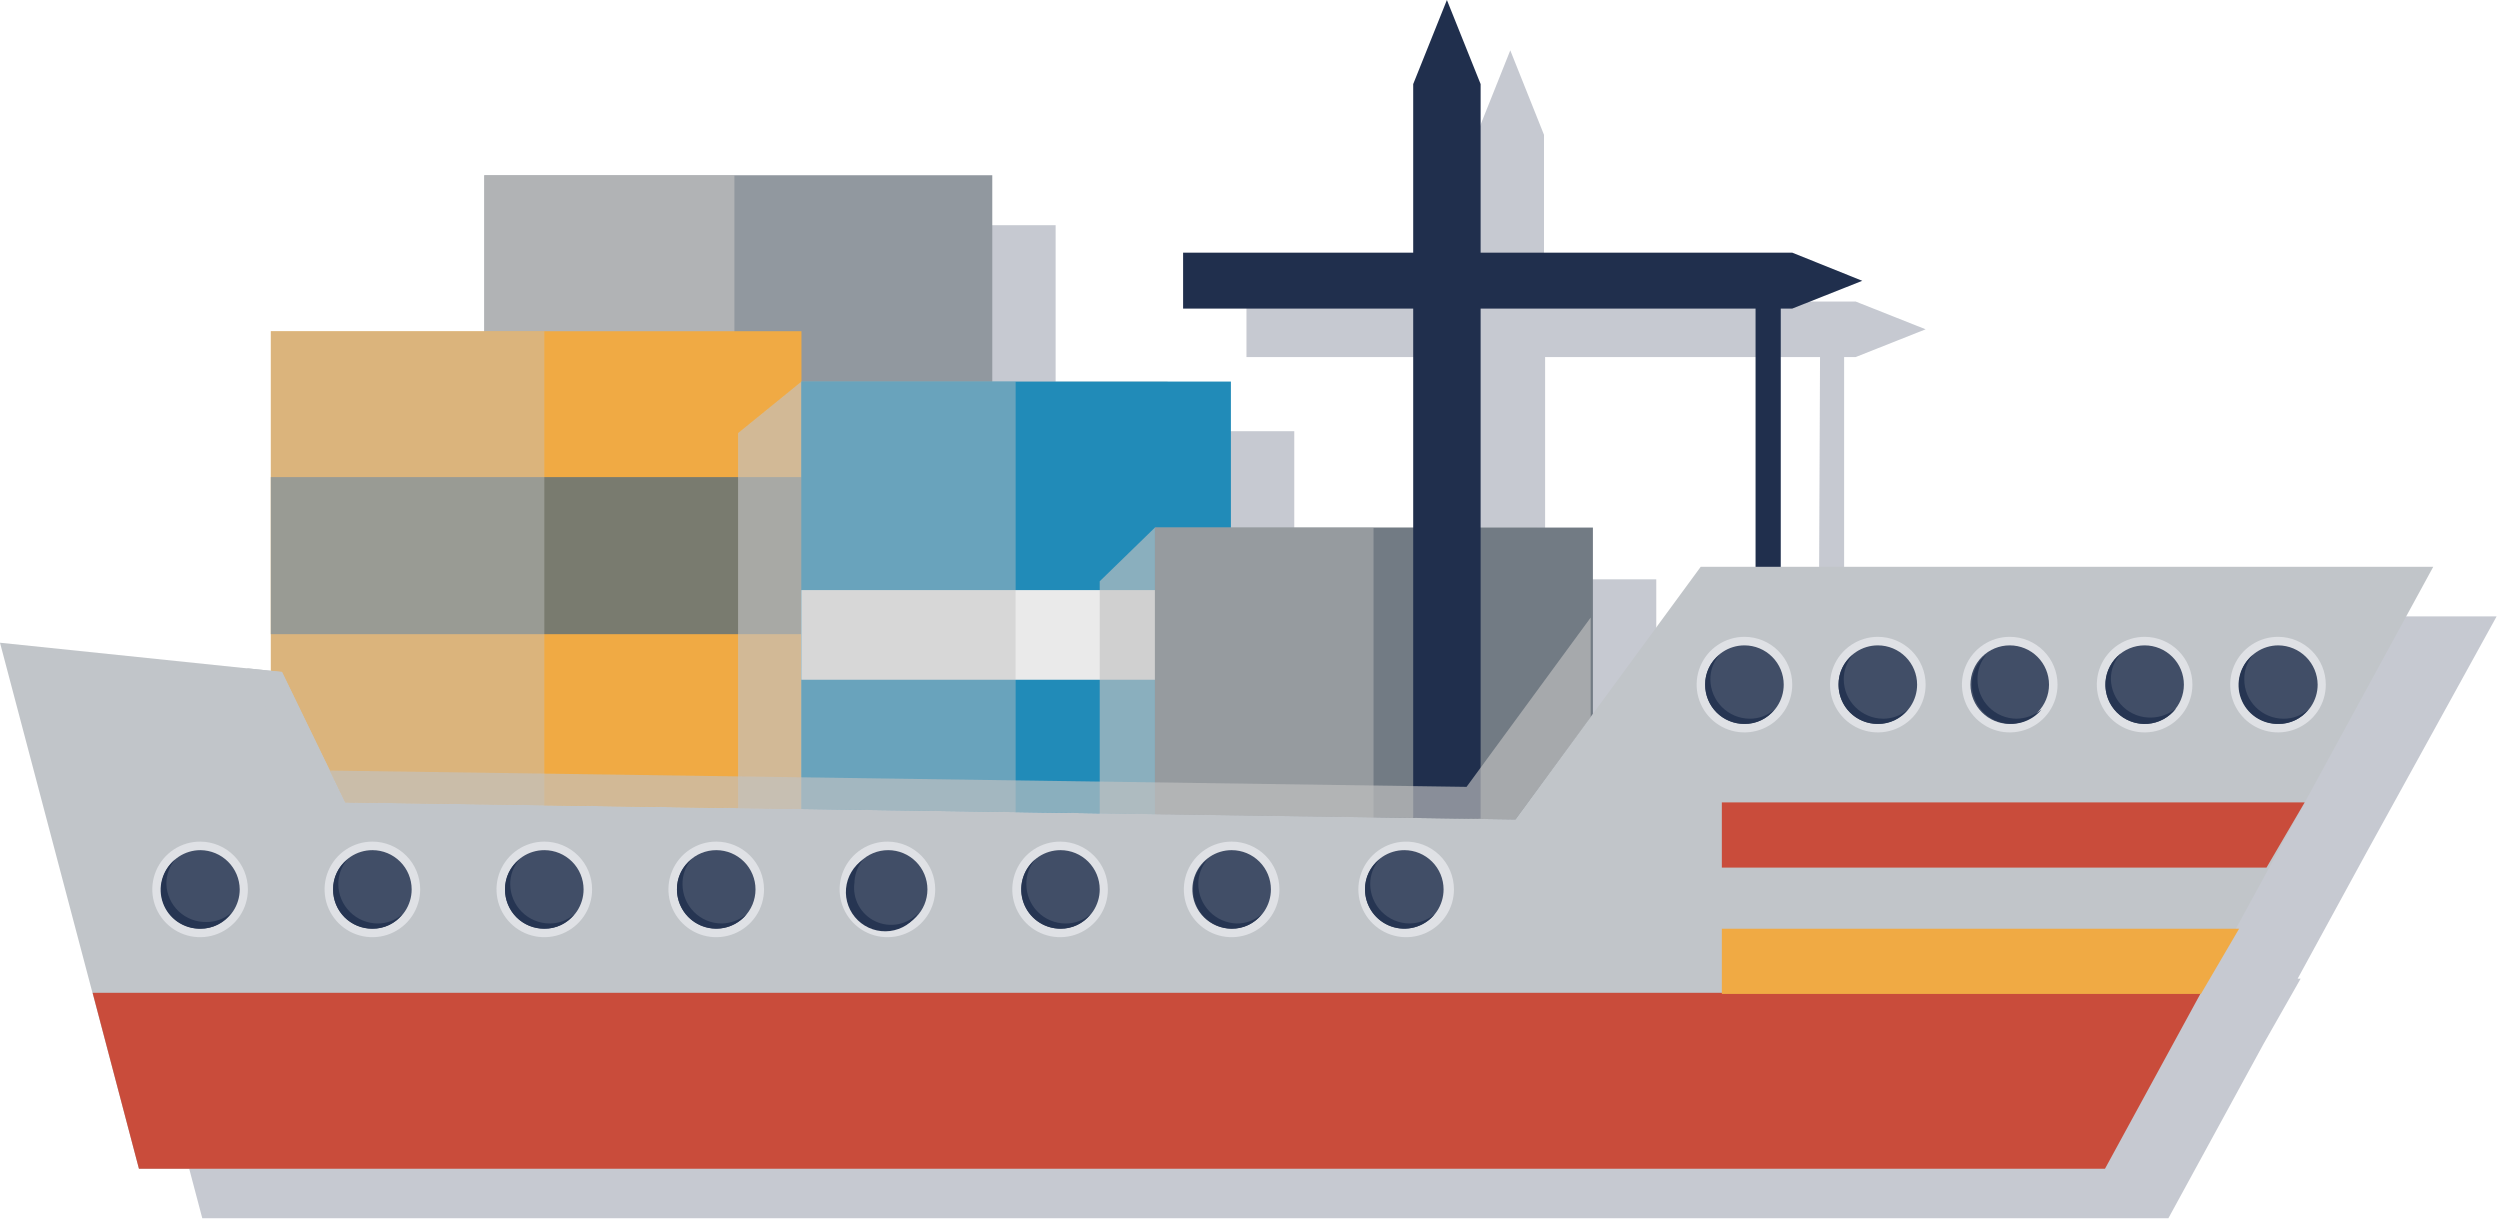 <svg width="359" height="175" viewBox="0 0 359 175" fill="none" xmlns="http://www.w3.org/2000/svg">
<g style="mix-blend-mode:multiply" opacity="0.65">
<path d="M264.816 51.277H266.465L276.521 47.287L266.465 43.297H221.718V19.359L216.876 7.23L212.034 19.359V43.563H178.992V51.277H212.034V82.716H185.856V61.916H151.59V32.339H78.642V54.681H47.994V103.462L9.1 99.419L29.052 174.957H311.372L325.047 149.902L330.368 140.54H329.942L339.839 122.4L358.514 88.514H264.816V51.277ZM261.198 88.514H253.323L237.839 109.792V83.194H221.877V51.277H261.357L261.198 88.514Z" fill="#A7ACB8"/>
</g>
<path d="M142.491 25.164H69.543V95.862H142.491V25.164Z" fill="#91989F"/>
<g style="mix-blend-mode:multiply" opacity="0.65">
<path d="M105.458 25.164H69.543V95.862H105.458V25.164Z" fill="#C2C2C2"/>
</g>
<path d="M115.089 47.562H38.895V118.1H115.089V47.562Z" fill="#F0AA44"/>
<path d="M115.089 68.512H38.895V91.067H115.089V68.512Z" fill="#797B6F"/>
<g style="mix-blend-mode:multiply" opacity="0.45">
<path d="M78.163 47.562H38.895V118.1H78.163V47.562Z" fill="#C2C2C2"/>
</g>
<g style="mix-blend-mode:multiply" opacity="0.65">
<path d="M105.99 62.187V84.742V97.669V117.085H167.658V97.669V84.742V54.793H115.089L105.99 62.187Z" fill="#C2C2C2"/>
</g>
<path d="M176.757 54.793H115.089V117.085H176.757V54.793Z" fill="#218BB8"/>
<path d="M176.757 84.738H115.089V97.612H176.757V84.738Z" fill="#EAEAEA"/>
<g style="mix-blend-mode:multiply" opacity="0.45">
<path d="M145.843 54.793H115.089V117.085H145.843V54.793Z" fill="#C2C2C2"/>
</g>
<g style="mix-blend-mode:multiply" opacity="0.65">
<path d="M157.921 83.471V124.592H220.759V75.758H165.849L157.921 83.471Z" fill="#C2C2C2"/>
</g>
<path d="M228.741 75.758H165.849V124.592H228.741V75.758Z" fill="#727B84"/>
<g style="mix-blend-mode:multiply" opacity="0.45">
<path d="M197.242 75.758H165.849V124.592H197.242V75.758Z" fill="#C2C2C2"/>
</g>
<path d="M202.935 12.075V117.563H212.618V12.075L207.776 0L202.935 12.075Z" fill="#202F4D"/>
<path d="M169.893 36.281V44.314H257.366L267.423 40.324L257.366 36.281H169.893Z" fill="#202F4D"/>
<path d="M255.717 40.27H252.099V82.773H255.717V40.27Z" fill="#202F4D"/>
<path d="M217.619 117.67L49.59 115.223L40.491 96.498L0 92.296L19.953 167.834H302.273L349.415 81.391H244.223L217.619 117.67Z" fill="#C1C5C9"/>
<path d="M35.49 95.961L42.514 110.537L47.355 110.643L40.492 96.493L35.49 95.961Z" fill="#C1C5C9"/>
<g style="mix-blend-mode:multiply" opacity="0.65">
<path d="M47.355 110.654L49.59 115.228L217.62 117.675L228.421 102.993V88.684L210.597 112.994L47.355 110.654Z" fill="#C2C2C2"/>
</g>
<path d="M19.953 167.834H302.273L316.054 142.566H13.302L19.953 167.834Z" fill="#C94C3B"/>
<path d="M250.502 91.449C249.144 91.449 247.817 91.852 246.689 92.606C245.56 93.36 244.68 94.431 244.161 95.685C243.641 96.939 243.505 98.319 243.77 99.65C244.035 100.981 244.689 102.204 245.649 103.164C246.608 104.124 247.831 104.777 249.163 105.042C250.494 105.307 251.874 105.171 253.129 104.651C254.383 104.132 255.455 103.252 256.209 102.124C256.963 100.995 257.366 99.669 257.366 98.311C257.366 97.41 257.188 96.518 256.843 95.685C256.498 94.853 255.993 94.096 255.355 93.459C254.718 92.822 253.961 92.316 253.129 91.972C252.296 91.627 251.403 91.449 250.502 91.449Z" fill="#DFE1E5"/>
<path d="M28.786 120.856C27.426 120.845 26.094 121.239 24.958 121.986C23.823 122.734 22.935 123.802 22.407 125.055C21.879 126.308 21.736 127.689 21.995 129.024C22.253 130.358 22.903 131.586 23.861 132.551C24.818 133.516 26.041 134.175 27.374 134.444C28.707 134.713 30.09 134.581 31.347 134.063C32.605 133.545 33.68 132.665 34.436 131.536C35.193 130.406 35.597 129.077 35.597 127.718C35.597 125.907 34.881 124.17 33.605 122.884C32.33 121.599 30.597 120.87 28.786 120.856Z" fill="#DFE1E5"/>
<path d="M53.474 120.855C52.117 120.855 50.79 121.258 49.661 122.012C48.532 122.766 47.652 123.838 47.133 125.092C46.613 126.346 46.477 127.725 46.742 129.056C47.007 130.388 47.661 131.61 48.621 132.57C49.581 133.53 50.804 134.183 52.135 134.448C53.467 134.713 54.847 134.577 56.101 134.058C57.355 133.538 58.427 132.659 59.181 131.53C59.935 130.402 60.338 129.075 60.338 127.718C60.338 125.898 59.615 124.152 58.328 122.865C57.04 121.578 55.294 120.855 53.474 120.855Z" fill="#DFE1E5"/>
<path d="M78.163 120.855C76.805 120.855 75.478 121.258 74.349 122.012C73.221 122.766 72.341 123.838 71.821 125.092C71.302 126.346 71.166 127.725 71.431 129.056C71.696 130.388 72.349 131.61 73.309 132.57C74.269 133.53 75.492 134.183 76.824 134.448C78.155 134.713 79.535 134.577 80.789 134.058C82.043 133.538 83.115 132.659 83.87 131.53C84.624 130.402 85.026 129.075 85.026 127.718C85.026 125.898 84.303 124.152 83.016 122.865C81.729 121.578 79.983 120.855 78.163 120.855Z" fill="#DFE1E5"/>
<path d="M102.851 120.855C101.493 120.855 100.166 121.258 99.037 122.012C97.909 122.766 97.029 123.838 96.509 125.092C95.99 126.346 95.854 127.725 96.119 129.056C96.383 130.388 97.037 131.61 97.997 132.57C98.957 133.53 100.18 134.183 101.512 134.448C102.843 134.713 104.223 134.577 105.477 134.058C106.731 133.538 107.803 132.659 108.558 131.53C109.312 130.402 109.714 129.075 109.714 127.718C109.714 125.898 108.991 124.152 107.704 122.865C106.417 121.578 104.671 120.855 102.851 120.855Z" fill="#DFE1E5"/>
<path d="M127.54 120.856C126.178 120.835 124.84 121.22 123.698 121.961C122.555 122.702 121.659 123.766 121.123 125.018C120.587 126.27 120.436 127.653 120.689 128.991C120.941 130.329 121.586 131.562 122.542 132.532C123.497 133.502 124.72 134.167 126.054 134.44C127.389 134.714 128.774 134.584 130.035 134.068C131.295 133.552 132.373 132.673 133.132 131.542C133.891 130.411 134.297 129.08 134.297 127.719C134.297 125.917 133.589 124.187 132.324 122.903C131.06 121.62 129.341 120.884 127.54 120.856Z" fill="#DFE1E5"/>
<path d="M152.281 120.856C150.921 120.845 149.589 121.239 148.453 121.986C147.317 122.734 146.429 123.802 145.902 125.055C145.374 126.308 145.23 127.689 145.489 129.024C145.748 130.358 146.398 131.586 147.355 132.551C148.313 133.516 149.536 134.175 150.869 134.444C152.202 134.713 153.584 134.581 154.842 134.063C156.099 133.545 157.174 132.665 157.931 131.536C158.687 130.406 159.091 129.077 159.091 127.718C159.091 125.907 158.376 124.17 157.1 122.884C155.824 121.599 154.092 120.87 152.281 120.856Z" fill="#DFE1E5"/>
<path d="M176.863 120.855C175.506 120.855 174.179 121.258 173.05 122.012C171.921 122.766 171.042 123.838 170.522 125.092C170.002 126.346 169.867 127.725 170.131 129.056C170.396 130.388 171.05 131.61 172.01 132.57C172.97 133.53 174.193 134.183 175.524 134.448C176.856 134.713 178.236 134.577 179.49 134.058C180.744 133.538 181.816 132.659 182.57 131.53C183.325 130.402 183.727 129.075 183.727 127.718C183.727 125.898 183.004 124.152 181.717 122.865C180.43 121.578 178.684 120.855 176.863 120.855Z" fill="#DFE1E5"/>
<path d="M201.658 120.861C200.313 120.913 199.013 121.359 197.92 122.144C196.827 122.929 195.989 124.018 195.51 125.276C195.031 126.534 194.932 127.904 195.226 129.217C195.521 130.53 196.194 131.728 197.164 132.661C198.134 133.595 199.356 134.222 200.68 134.466C202.004 134.71 203.37 134.56 204.609 134.033C205.848 133.507 206.904 132.628 207.647 131.506C208.39 130.384 208.787 129.069 208.788 127.723C208.789 126.799 208.603 125.884 208.241 125.034C207.88 124.183 207.35 123.415 206.685 122.774C206.019 122.133 205.23 121.633 204.367 121.305C203.503 120.976 202.582 120.825 201.658 120.861Z" fill="#DFE1E5"/>
<path d="M269.657 91.449C268.3 91.449 266.973 91.852 265.844 92.606C264.715 93.36 263.835 94.431 263.316 95.685C262.796 96.939 262.661 98.319 262.925 99.65C263.19 100.981 263.844 102.204 264.804 103.164C265.764 104.124 266.987 104.777 268.318 105.042C269.65 105.307 271.03 105.171 272.284 104.651C273.538 104.132 274.61 103.252 275.364 102.124C276.118 100.995 276.521 99.669 276.521 98.311C276.521 96.492 275.798 94.746 274.511 93.459C273.223 92.172 271.478 91.449 269.657 91.449Z" fill="#DFE1E5"/>
<path d="M288.599 91.449C287.242 91.449 285.915 91.852 284.786 92.606C283.657 93.36 282.777 94.431 282.258 95.685C281.738 96.939 281.602 98.319 281.867 99.65C282.132 100.981 282.786 102.204 283.746 103.164C284.706 104.124 285.929 104.777 287.26 105.042C288.592 105.307 289.972 105.171 291.226 104.651C292.48 104.132 293.552 103.252 294.306 102.124C295.06 100.995 295.463 99.669 295.463 98.311C295.463 96.492 294.74 94.746 293.453 93.459C292.165 92.172 290.42 91.449 288.599 91.449Z" fill="#DFE1E5"/>
<path d="M307.966 91.449C306.609 91.449 305.282 91.852 304.153 92.606C303.024 93.36 302.145 94.431 301.625 95.685C301.106 96.939 300.97 98.319 301.234 99.65C301.499 100.981 302.153 102.204 303.113 103.164C304.073 104.124 305.296 104.777 306.627 105.042C307.959 105.307 309.339 105.171 310.593 104.651C311.847 104.132 312.919 103.252 313.673 102.124C314.428 100.995 314.83 99.669 314.83 98.311C314.83 97.41 314.653 96.518 314.308 95.685C313.963 94.853 313.457 94.096 312.82 93.459C312.182 92.822 311.426 92.316 310.593 91.972C309.76 91.627 308.868 91.449 307.966 91.449Z" fill="#DFE1E5"/>
<path d="M327.175 91.449C325.815 91.439 324.483 91.832 323.347 92.58C322.211 93.328 321.323 94.396 320.796 95.648C320.268 96.901 320.124 98.283 320.383 99.618C320.642 100.952 321.292 102.18 322.249 103.145C323.207 104.11 324.43 104.769 325.763 105.038C327.096 105.307 328.479 105.174 329.736 104.657C330.993 104.139 332.068 103.259 332.825 102.13C333.581 101 333.985 99.671 333.985 98.312C333.985 96.501 333.27 94.763 331.994 93.478C330.718 92.193 328.986 91.463 327.175 91.449Z" fill="#DFE1E5"/>
<path d="M250.502 92.676C249.387 92.676 248.296 93.007 247.369 93.626C246.441 94.246 245.718 95.126 245.292 96.157C244.865 97.187 244.753 98.321 244.971 99.415C245.188 100.508 245.725 101.513 246.514 102.302C247.303 103.09 248.308 103.627 249.402 103.845C250.496 104.063 251.63 103.951 252.661 103.524C253.691 103.097 254.572 102.375 255.192 101.447C255.812 100.52 256.142 99.43 256.142 98.314C256.142 96.819 255.548 95.385 254.49 94.327C253.433 93.27 251.998 92.676 250.502 92.676Z" fill="#414E67"/>
<path d="M28.785 122.082C27.67 122.082 26.58 122.413 25.652 123.032C24.725 123.652 24.002 124.533 23.575 125.563C23.148 126.593 23.036 127.727 23.254 128.821C23.471 129.915 24.009 130.919 24.797 131.708C25.586 132.497 26.591 133.034 27.685 133.251C28.779 133.469 29.913 133.357 30.944 132.93C31.974 132.504 32.855 131.781 33.475 130.854C34.095 129.926 34.425 128.836 34.425 127.721C34.412 126.23 33.813 124.803 32.758 123.749C31.704 122.694 30.277 122.096 28.785 122.082Z" fill="#414E67"/>
<path d="M53.475 122.082C52.359 122.082 51.269 122.413 50.342 123.032C49.414 123.652 48.691 124.533 48.264 125.563C47.837 126.593 47.726 127.727 47.943 128.821C48.161 129.915 48.698 130.919 49.487 131.708C50.276 132.497 51.281 133.034 52.375 133.251C53.469 133.469 54.603 133.357 55.633 132.93C56.664 132.504 57.545 131.781 58.164 130.854C58.784 129.926 59.115 128.836 59.115 127.721C59.115 126.225 58.521 124.791 57.463 123.734C56.405 122.676 54.971 122.082 53.475 122.082Z" fill="#414E67"/>
<path d="M78.162 122.082C77.047 122.082 75.957 122.413 75.029 123.032C74.102 123.652 73.379 124.533 72.952 125.563C72.525 126.593 72.413 127.727 72.631 128.821C72.849 129.915 73.386 130.919 74.174 131.708C74.963 132.497 75.968 133.034 77.062 133.251C78.156 133.469 79.29 133.357 80.321 132.93C81.351 132.504 82.232 131.781 82.852 130.854C83.472 129.926 83.802 128.836 83.802 127.721C83.802 126.225 83.208 124.791 82.151 123.734C81.093 122.676 79.658 122.082 78.162 122.082Z" fill="#414E67"/>
<path d="M102.851 122.082C101.355 122.082 99.921 122.676 98.863 123.734C97.805 124.791 97.211 126.225 97.211 127.721C97.211 129.216 97.805 130.651 98.863 131.708C99.921 132.766 101.355 133.36 102.851 133.36C104.347 133.36 105.781 132.766 106.839 131.708C107.897 130.651 108.491 129.216 108.491 127.721C108.491 126.225 107.897 124.791 106.839 123.734C105.781 122.676 104.347 122.082 102.851 122.082Z" fill="#414E67"/>
<path d="M127.539 122.082C126.044 122.082 124.609 122.676 123.551 123.734C122.494 124.791 121.899 126.225 121.899 127.721C121.899 129.216 122.494 130.651 123.551 131.708C124.609 132.766 126.044 133.36 127.539 133.36C129.035 133.36 130.47 132.766 131.528 131.708C132.585 130.651 133.179 129.216 133.179 127.721C133.179 126.225 132.585 124.791 131.528 123.734C130.47 122.676 129.035 122.082 127.539 122.082Z" fill="#414E67"/>
<path d="M152.281 122.082C151.165 122.082 150.075 122.413 149.147 123.032C148.22 123.652 147.497 124.533 147.07 125.563C146.643 126.593 146.531 127.727 146.749 128.821C146.967 129.915 147.504 130.919 148.293 131.708C149.081 132.497 150.086 133.034 151.18 133.251C152.274 133.469 153.408 133.357 154.439 132.93C155.47 132.504 156.35 131.781 156.97 130.854C157.59 129.926 157.921 128.836 157.921 127.721C157.921 126.225 157.326 124.791 156.269 123.734C155.211 122.676 153.776 122.082 152.281 122.082Z" fill="#414E67"/>
<path d="M176.863 122.082C175.748 122.082 174.657 122.413 173.73 123.032C172.802 123.652 172.079 124.533 171.652 125.563C171.226 126.593 171.114 127.727 171.332 128.821C171.549 129.915 172.086 130.919 172.875 131.708C173.664 132.497 174.669 133.034 175.763 133.251C176.857 133.469 177.991 133.357 179.022 132.93C180.052 132.504 180.933 131.781 181.553 130.854C182.172 129.926 182.503 128.836 182.503 127.721C182.503 126.225 181.909 124.791 180.851 123.734C179.794 122.676 178.359 122.082 176.863 122.082Z" fill="#414E67"/>
<path d="M201.658 122.082C200.542 122.082 199.452 122.413 198.524 123.032C197.597 123.652 196.874 124.533 196.447 125.563C196.02 126.593 195.908 127.727 196.126 128.821C196.344 129.915 196.881 130.919 197.669 131.708C198.458 132.497 199.463 133.034 200.557 133.251C201.651 133.469 202.785 133.357 203.816 132.93C204.846 132.504 205.727 131.781 206.347 130.854C206.967 129.926 207.298 128.836 207.298 127.721C207.298 126.225 206.703 124.791 205.646 123.734C204.588 122.676 203.153 122.082 201.658 122.082Z" fill="#414E67"/>
<path d="M269.657 92.676C268.542 92.676 267.451 93.007 266.524 93.626C265.596 94.246 264.873 95.126 264.446 96.157C264.02 97.187 263.908 98.321 264.125 99.415C264.343 100.508 264.88 101.513 265.669 102.302C266.458 103.09 267.463 103.627 268.557 103.845C269.651 104.063 270.785 103.951 271.815 103.524C272.846 103.097 273.727 102.375 274.347 101.447C274.966 100.52 275.297 99.43 275.297 98.314C275.297 96.819 274.703 95.385 273.645 94.327C272.587 93.27 271.153 92.676 269.657 92.676Z" fill="#414E67"/>
<path d="M288.599 92.676C287.103 92.676 285.669 93.27 284.611 94.327C283.553 95.385 282.959 96.819 282.959 98.314C282.959 99.81 283.553 101.244 284.611 102.302C285.669 103.359 287.103 103.953 288.599 103.953C290.095 103.953 291.529 103.359 292.587 102.302C293.645 101.244 294.239 99.81 294.239 98.314C294.239 96.819 293.645 95.385 292.587 94.327C291.529 93.27 290.095 92.676 288.599 92.676Z" fill="#414E67"/>
<path d="M307.966 92.676C306.47 92.676 305.036 93.27 303.978 94.327C302.92 95.385 302.326 96.819 302.326 98.314C302.326 99.81 302.92 101.244 303.978 102.302C305.036 103.359 306.47 103.953 307.966 103.953C309.462 103.953 310.897 103.359 311.954 102.302C313.012 101.244 313.606 99.81 313.606 98.314C313.606 96.819 313.012 95.385 311.954 94.327C310.897 93.27 309.462 92.676 307.966 92.676Z" fill="#414E67"/>
<path d="M327.175 92.676C326.06 92.676 324.969 93.007 324.042 93.626C323.114 94.246 322.391 95.126 321.965 96.157C321.538 97.187 321.426 98.321 321.644 99.415C321.861 100.508 322.398 101.513 323.187 102.302C323.976 103.09 324.981 103.627 326.075 103.845C327.169 104.063 328.303 103.951 329.334 103.524C330.364 103.097 331.245 102.375 331.865 101.447C332.484 100.52 332.815 99.43 332.815 98.314C332.801 96.823 332.203 95.397 331.148 94.343C330.093 93.288 328.667 92.69 327.175 92.676Z" fill="#414E67"/>
<path d="M245.608 97.568C245.596 96.257 246.07 94.987 246.938 94.004C246.279 94.51 245.749 95.164 245.389 95.912C245.028 96.66 244.848 97.483 244.863 98.313C244.856 99.055 244.997 99.792 245.277 100.479C245.558 101.166 245.974 101.791 246.499 102.316C247.024 102.841 247.648 103.256 248.336 103.537C249.023 103.818 249.76 103.959 250.503 103.952C251.333 103.966 252.156 103.786 252.904 103.426C253.652 103.066 254.306 102.535 254.812 101.877C253.829 102.744 252.559 103.218 251.248 103.207C249.756 103.193 248.33 102.594 247.275 101.54C246.22 100.485 245.621 99.059 245.608 97.568Z" fill="#263552"/>
<path d="M23.892 126.974C23.866 125.67 24.32 124.401 25.169 123.41C24.255 124.14 23.594 125.138 23.278 126.263C22.961 127.388 23.006 128.584 23.406 129.683C23.805 130.781 24.539 131.727 25.505 132.386C26.47 133.045 27.618 133.385 28.787 133.358C29.654 133.365 30.509 133.16 31.279 132.762C32.048 132.363 32.709 131.782 33.203 131.07C32.219 131.938 30.95 132.411 29.638 132.4C28.16 132.429 26.73 131.877 25.655 130.862C24.58 129.847 23.947 128.451 23.892 126.974Z" fill="#263552"/>
<path d="M48.579 126.974C48.568 125.663 49.042 124.394 49.909 123.41C49.251 123.917 48.721 124.57 48.36 125.318C48 126.067 47.82 126.889 47.834 127.719C47.827 128.462 47.968 129.198 48.249 129.885C48.53 130.573 48.945 131.197 49.47 131.722C49.995 132.247 50.62 132.662 51.308 132.943C51.995 133.224 52.732 133.365 53.474 133.358C54.305 133.372 55.127 133.192 55.876 132.832C56.624 132.472 57.278 131.941 57.784 131.283C56.8 132.151 55.531 132.624 54.219 132.613C52.728 132.599 51.301 132.001 50.246 130.946C49.192 129.892 48.593 128.465 48.579 126.974Z" fill="#263552"/>
<path d="M73.267 126.974C73.256 125.663 73.73 124.394 74.597 123.41C73.939 123.917 73.409 124.57 73.048 125.318C72.688 126.067 72.508 126.889 72.522 127.719C72.515 128.462 72.656 129.198 72.937 129.885C73.218 130.573 73.633 131.197 74.158 131.722C74.683 132.247 75.308 132.662 75.996 132.943C76.683 133.224 77.42 133.365 78.162 133.358C78.993 133.372 79.815 133.192 80.564 132.832C81.312 132.472 81.966 131.941 82.472 131.283C81.488 132.151 80.219 132.624 78.907 132.613C77.416 132.599 75.989 132.001 74.934 130.946C73.88 129.892 73.281 128.465 73.267 126.974Z" fill="#263552"/>
<path d="M98.009 126.974C97.984 125.67 98.438 124.401 99.286 123.41C98.628 123.917 98.097 124.57 97.737 125.318C97.377 126.067 97.197 126.889 97.211 127.719C97.213 128.881 97.574 130.014 98.245 130.963C98.915 131.913 99.863 132.631 100.958 133.021C102.053 133.412 103.242 133.454 104.361 133.143C105.481 132.832 106.478 132.182 107.214 131.283C106.209 132.115 104.953 132.583 103.649 132.613C102.154 132.613 100.719 132.019 99.661 130.961C98.604 129.904 98.009 128.47 98.009 126.974Z" fill="#263552"/>
<path d="M122.697 126.974C122.671 125.67 123.126 124.401 123.974 123.41C123.274 123.878 122.688 124.497 122.259 125.221C121.829 125.945 121.567 126.755 121.492 127.594C121.417 128.432 121.531 129.276 121.824 130.065C122.118 130.854 122.585 131.567 123.19 132.152C123.796 132.737 124.524 133.179 125.323 133.445C126.121 133.712 126.969 133.797 127.805 133.693C128.64 133.589 129.442 133.3 130.151 132.846C130.86 132.392 131.458 131.786 131.902 131.07C131.137 131.91 130.124 132.483 129.01 132.705C127.896 132.928 126.74 132.788 125.712 132.307C124.683 131.825 123.835 131.027 123.293 130.029C122.751 129.032 122.542 127.886 122.697 126.762V126.974Z" fill="#263552"/>
<path d="M147.386 126.974C147.36 125.67 147.815 124.401 148.663 123.41C147.781 124.155 147.149 125.152 146.851 126.267C146.554 127.382 146.606 128.561 147.001 129.646C147.395 130.731 148.113 131.668 149.057 132.332C150.002 132.996 151.127 133.354 152.281 133.358C153.112 133.372 153.934 133.192 154.683 132.832C155.431 132.472 156.085 131.941 156.591 131.283C155.607 132.151 154.338 132.624 153.026 132.613C151.53 132.613 150.096 132.019 149.038 130.961C147.98 129.904 147.386 128.47 147.386 126.974Z" fill="#263552"/>
<path d="M172.074 126.974C172.063 125.663 172.536 124.394 173.404 123.41C172.746 123.917 172.215 124.57 171.855 125.318C171.495 126.067 171.314 126.889 171.329 127.719C171.322 128.453 171.459 129.18 171.734 129.861C172.008 130.541 172.414 131.161 172.928 131.684C173.441 132.208 174.053 132.625 174.729 132.912C175.404 133.199 176.129 133.351 176.863 133.358C177.693 133.372 178.515 133.192 179.264 132.832C180.012 132.472 180.666 131.941 181.172 131.283C180.189 132.151 178.919 132.624 177.607 132.613C176.135 132.572 174.735 131.961 173.703 130.91C172.671 129.858 172.087 128.447 172.074 126.974Z" fill="#263552"/>
<path d="M196.762 126.974C196.751 125.663 197.225 124.394 198.093 123.41C197.434 123.917 196.904 124.57 196.543 125.318C196.183 126.067 196.003 126.889 196.017 127.719C196.019 128.881 196.38 130.014 197.051 130.963C197.722 131.913 198.669 132.631 199.764 133.021C200.859 133.412 202.048 133.454 203.168 133.143C204.288 132.832 205.284 132.182 206.02 131.283C205.001 132.126 203.725 132.595 202.402 132.613C200.911 132.599 199.484 132.001 198.43 130.946C197.375 129.892 196.776 128.466 196.762 126.974Z" fill="#263552"/>
<path d="M264.761 97.568C264.75 96.257 265.224 94.987 266.092 94.004C265.433 94.51 264.903 95.164 264.542 95.912C264.182 96.66 264.002 97.483 264.016 98.313C264.009 99.055 264.15 99.792 264.431 100.479C264.712 101.166 265.127 101.791 265.653 102.316C266.178 102.841 266.802 103.256 267.49 103.537C268.177 103.818 268.914 103.959 269.656 103.952C270.487 103.966 271.309 103.786 272.058 103.426C272.806 103.066 273.46 102.535 273.966 101.877C272.983 102.744 271.713 103.218 270.401 103.207C268.91 103.193 267.483 102.594 266.429 101.54C265.374 100.485 264.775 99.059 264.761 97.568Z" fill="#263552"/>
<path d="M283.97 97.568C283.944 96.264 284.398 94.995 285.247 94.004C284.589 94.51 284.058 95.164 283.698 95.912C283.337 96.66 283.157 97.483 283.172 98.313C283.174 99.475 283.535 100.608 284.205 101.557C284.876 102.506 285.823 103.225 286.918 103.615C288.013 104.005 289.202 104.048 290.322 103.737C291.442 103.425 292.438 102.776 293.175 101.877C292.156 102.72 290.879 103.189 289.557 103.207C288.07 103.193 286.649 102.593 285.603 101.537C284.557 100.481 283.97 99.054 283.97 97.568Z" fill="#263552"/>
<path d="M303.124 97.564C303.102 96.183 303.617 94.848 304.561 93.84C303.92 94.329 303.392 94.949 303.011 95.659C302.63 96.369 302.406 97.152 302.354 97.956C302.301 98.76 302.422 99.565 302.707 100.319C302.992 101.072 303.435 101.756 304.007 102.324C304.579 102.891 305.266 103.33 306.021 103.61C306.776 103.89 307.583 104.005 308.387 103.947C309.191 103.889 309.973 103.66 310.68 103.275C311.388 102.889 312.004 102.357 312.489 101.713C311.484 102.544 310.228 103.013 308.924 103.043C308.183 103.064 307.445 102.939 306.753 102.675C306.061 102.411 305.427 102.014 304.888 101.505C304.35 100.996 303.917 100.386 303.614 99.71C303.311 99.033 303.145 98.304 303.124 97.564Z" fill="#263552"/>
<path d="M322.279 97.568C322.253 96.264 322.708 94.995 323.556 94.004C322.643 94.734 321.982 95.731 321.665 96.857C321.349 97.982 321.394 99.178 321.793 100.276C322.193 101.375 322.927 102.32 323.892 102.98C324.858 103.639 326.006 103.979 327.174 103.952C328.005 103.966 328.827 103.786 329.576 103.426C330.324 103.066 330.978 102.535 331.484 101.877C330.501 102.744 329.231 103.218 327.919 103.207C326.423 103.207 324.989 102.613 323.931 101.555C322.874 100.498 322.279 99.064 322.279 97.568Z" fill="#263552"/>
<path d="M247.257 124.585H325.472L330.953 115.223H247.257V124.585Z" fill="#C94C3B"/>
<path d="M247.257 142.726H316.054L321.535 133.363H247.257V142.726Z" fill="#F0AA44"/>
</svg>

